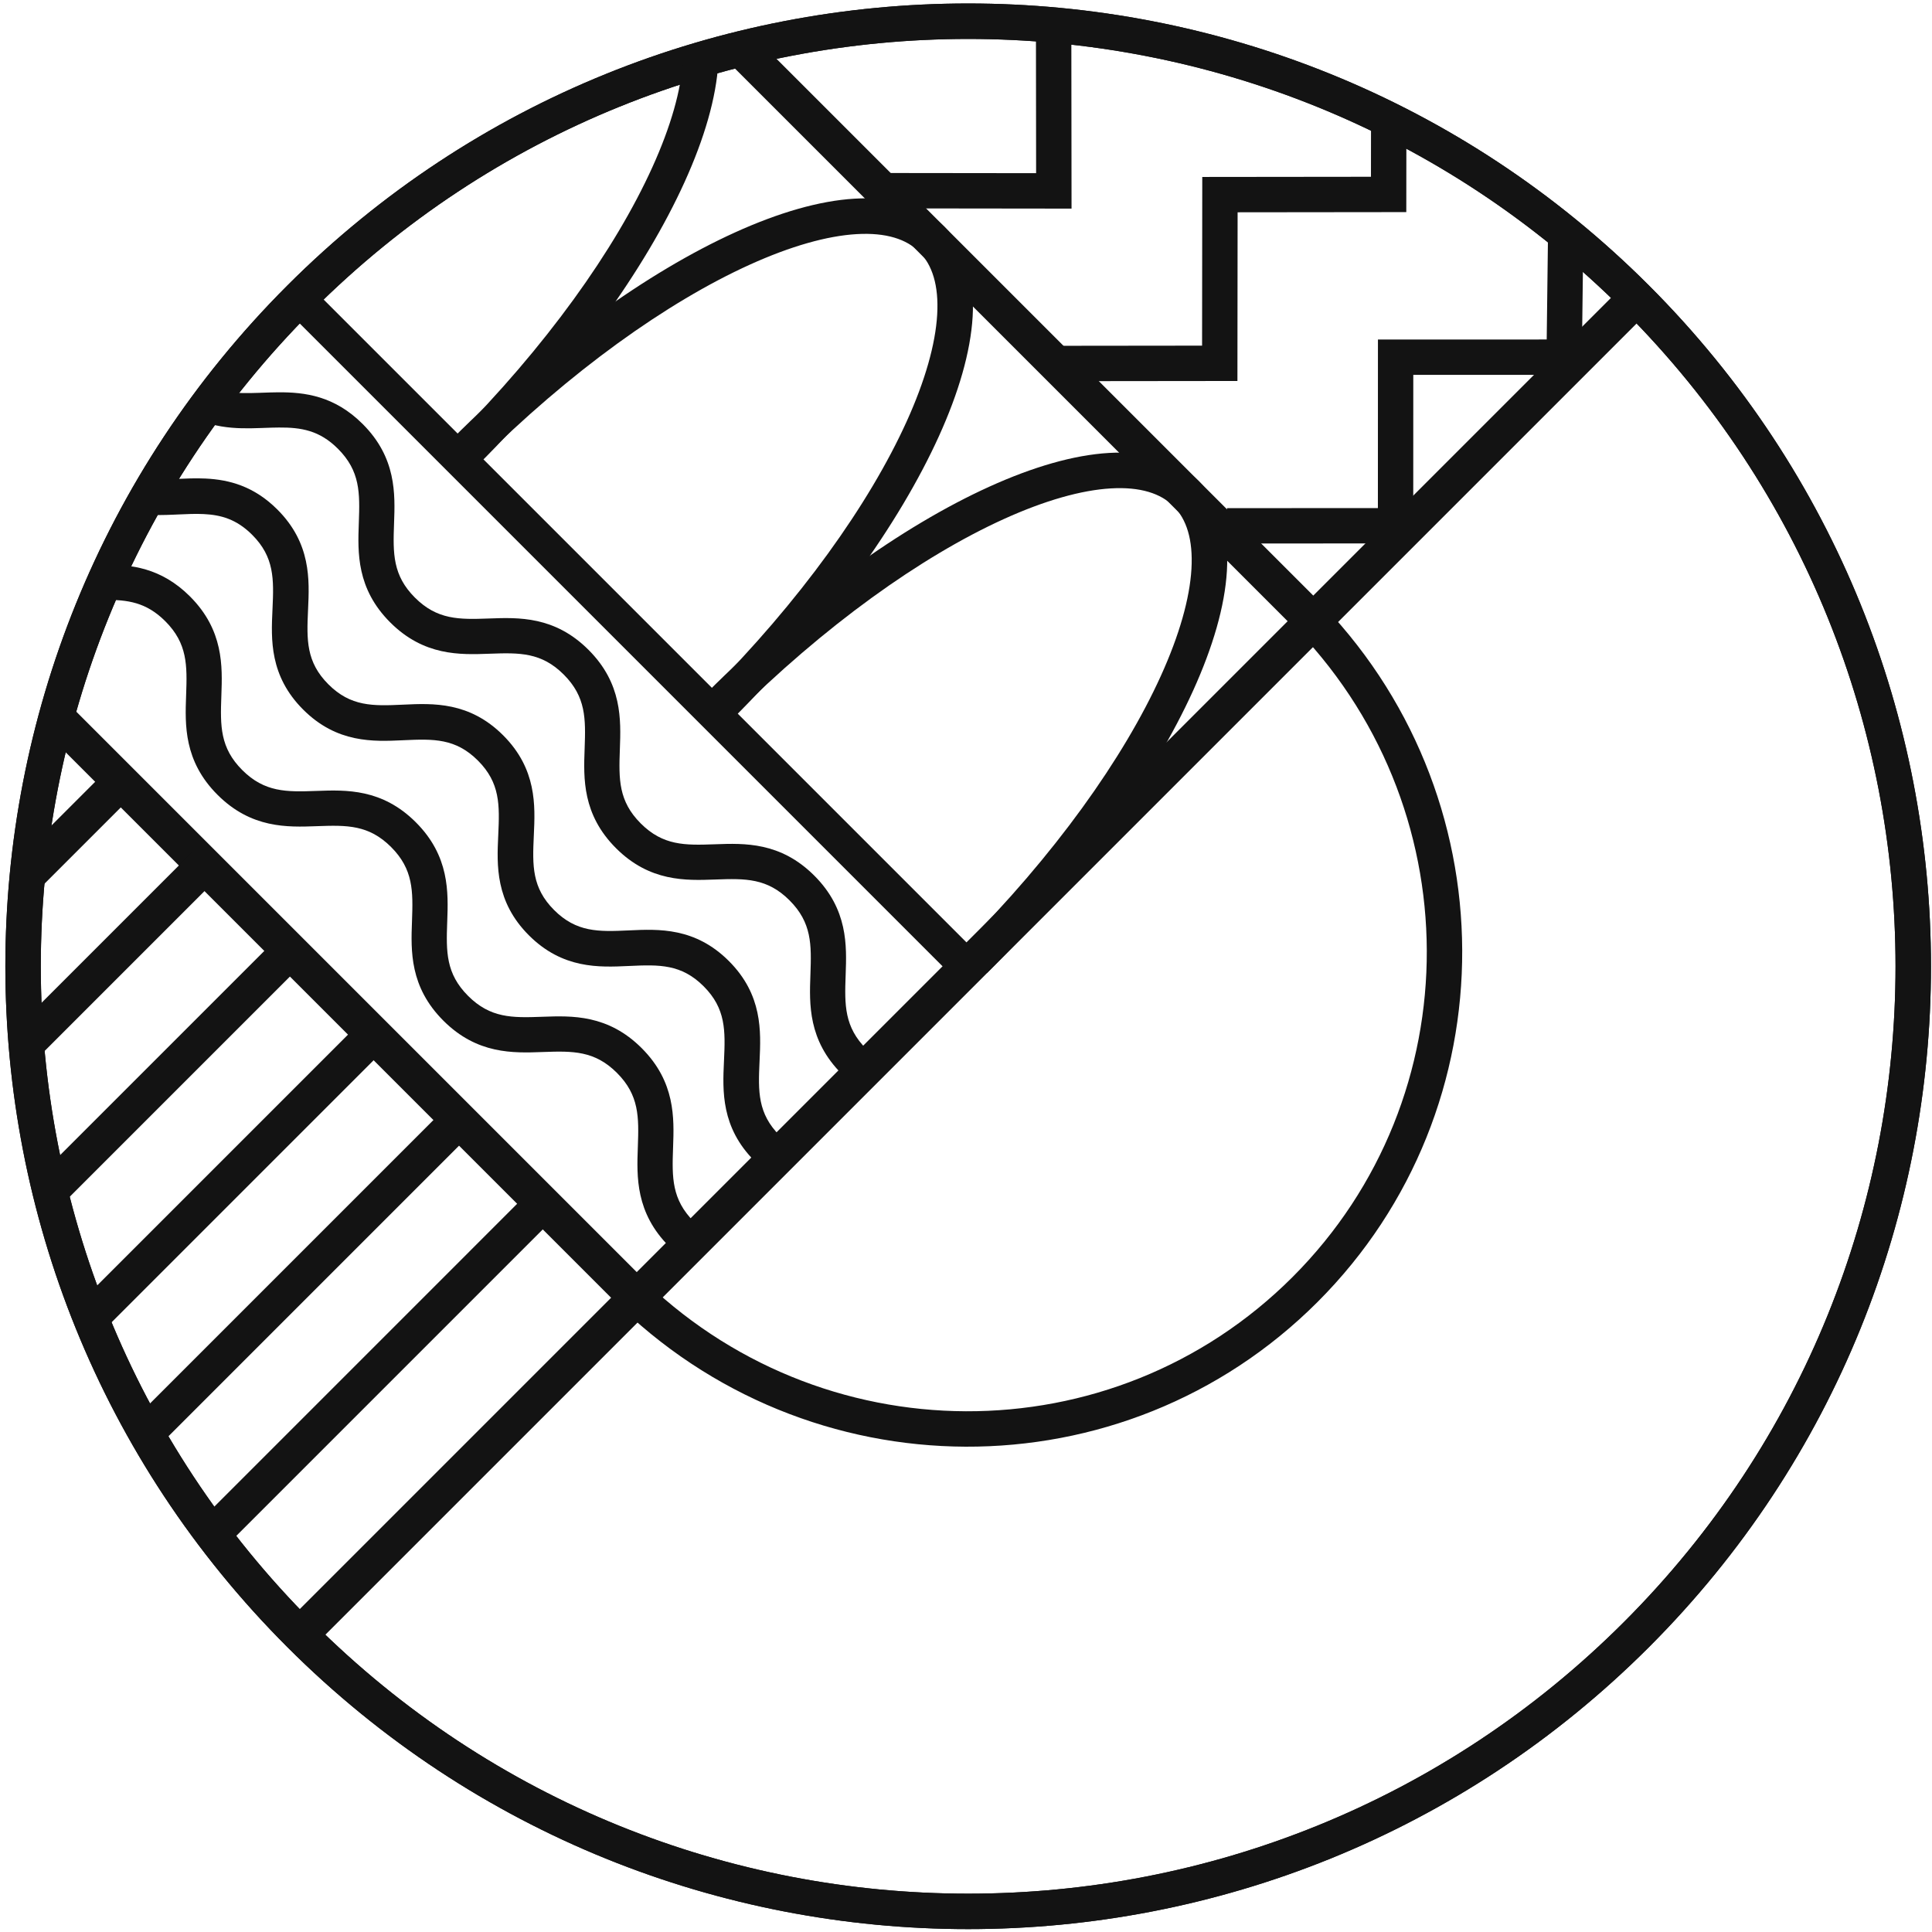 <svg width="303" height="303" viewBox="0 0 303 303" fill="none" xmlns="http://www.w3.org/2000/svg">
<path fill-rule="evenodd" clip-rule="evenodd" d="M202.714 200.28C230.926 172.068 230.785 126.101 202.293 97.61L206.23 93.673C236.839 124.282 237.064 173.765 206.632 204.197C176.2 234.629 126.716 234.404 96.108 203.795L100.044 199.859C128.536 228.35 174.503 228.491 202.714 200.28Z" fill="#131313"/>
<path fill-rule="evenodd" clip-rule="evenodd" d="M44.932 254.436L254.459 44.908L258.479 48.927L48.951 258.455L44.932 254.436Z" fill="#131313"/>
<path fill-rule="evenodd" clip-rule="evenodd" d="M118.076 5.521L206.228 93.673L202.209 97.692L114.057 9.541L118.076 5.521Z" fill="#131313"/>
<path fill-rule="evenodd" clip-rule="evenodd" d="M48.687 44.908L153.718 149.94L149.967 153.691L44.936 48.66L48.687 44.908Z" fill="#131313"/>
<path fill-rule="evenodd" clip-rule="evenodd" d="M10.367 110.016L103.073 202.722L99.054 206.741L6.348 114.035L10.367 110.016Z" fill="#131313"/>
<path fill-rule="evenodd" clip-rule="evenodd" d="M43.637 61.526C47.786 61.498 52.458 62.077 56.885 66.504C62.174 71.793 61.968 77.462 61.803 82.015C61.801 82.073 61.799 82.13 61.797 82.187C61.63 86.789 61.577 90.228 65.074 93.725C68.571 97.222 72.01 97.168 76.612 97.002C76.669 97 76.726 96.998 76.784 96.996C81.337 96.831 87.006 96.625 92.296 101.914C97.588 107.207 97.383 112.879 97.217 117.433L97.211 117.601C97.045 122.204 96.991 125.642 100.485 129.136C103.982 132.633 107.421 132.579 112.023 132.413L112.195 132.407C116.748 132.242 122.417 132.036 127.706 137.325C132.999 142.618 132.793 148.29 132.628 152.844L132.622 153.012C132.456 157.615 132.402 161.053 135.896 164.547L132.015 168.428C126.725 163.138 126.931 157.469 127.097 152.916L127.103 152.744C127.269 148.142 127.322 144.703 123.826 141.206C120.331 137.712 116.894 137.766 112.291 137.932L112.123 137.938C107.568 138.104 101.897 138.31 96.604 133.017C91.315 127.727 91.52 122.058 91.686 117.505L91.692 117.333C91.858 112.732 91.912 109.292 88.415 105.795C84.921 102.301 81.483 102.355 76.88 102.522L76.712 102.528C72.157 102.693 66.486 102.899 61.193 97.606C55.9 92.313 56.106 86.641 56.271 82.087C56.273 82.031 56.275 81.975 56.277 81.919C56.444 77.316 56.498 73.878 53.004 70.384C50.094 67.475 47.2 67.025 43.743 67.049C43.002 67.054 42.264 67.08 41.48 67.108C41.311 67.115 41.14 67.121 40.965 67.127C40.008 67.16 38.988 67.188 37.953 67.164C35.872 67.116 33.613 66.855 31.313 65.928L33.322 60.809C34.768 61.392 36.294 61.603 38.012 61.643C38.876 61.663 39.76 61.64 40.705 61.607C40.864 61.602 41.024 61.596 41.187 61.59C41.973 61.562 42.807 61.532 43.637 61.526Z" fill="#131313"/>
<path fill-rule="evenodd" clip-rule="evenodd" d="M32.248 75.051C35.947 75.231 39.836 76.246 43.507 79.917C48.795 85.206 48.53 90.933 48.317 95.532C48.315 95.591 48.312 95.648 48.309 95.706C48.095 100.355 48.006 103.829 51.502 107.325C54.998 110.821 58.472 110.733 63.121 110.518C63.179 110.516 63.237 110.513 63.295 110.51C67.895 110.297 73.622 110.032 78.91 115.32C84.202 120.612 83.937 126.342 83.724 130.943L83.716 131.113C83.502 135.763 83.412 139.235 86.906 142.728C90.402 146.225 93.876 146.136 98.525 145.921L98.698 145.913C103.298 145.7 109.025 145.435 114.314 150.724C119.605 156.015 119.34 161.745 119.127 166.346L119.119 166.516C118.905 171.166 118.815 174.638 122.309 178.132L118.35 182.09C113.062 176.802 113.327 171.074 113.54 166.475L113.548 166.301C113.762 161.652 113.851 158.178 110.355 154.682C106.862 151.189 103.39 151.278 98.74 151.493L98.57 151.5C93.969 151.713 88.239 151.979 82.947 146.687C77.659 141.399 77.924 135.671 78.137 131.072L78.145 130.898C78.359 126.249 78.448 122.775 74.952 119.279C71.459 115.785 67.986 115.875 63.336 116.089C63.28 116.092 63.223 116.095 63.167 116.097C58.565 116.31 52.836 116.575 47.544 111.284C42.252 105.992 42.517 100.262 42.73 95.661C42.733 95.604 42.736 95.548 42.738 95.491C42.953 90.841 43.042 87.369 39.549 83.876C37.088 81.415 34.64 80.753 31.936 80.622C30.658 80.56 29.371 80.619 27.929 80.685C27.748 80.693 27.565 80.701 27.379 80.71C25.77 80.781 23.98 80.842 22.158 80.653L22.774 75.106C24.145 75.248 25.568 75.209 27.173 75.138C27.351 75.13 27.531 75.122 27.714 75.113C29.125 75.048 30.689 74.976 32.248 75.051Z" fill="#131313"/>
<path fill-rule="evenodd" clip-rule="evenodd" d="M16.282 88.564C20.486 88.512 25.269 89.014 29.797 93.542C35.088 98.832 34.883 104.502 34.718 109.056C34.716 109.113 34.714 109.171 34.712 109.228C34.547 113.83 34.494 117.27 37.991 120.768C41.489 124.266 44.929 124.213 49.532 124.047C49.589 124.045 49.646 124.043 49.703 124.041C54.257 123.876 59.927 123.671 65.218 128.962C70.512 134.256 70.307 139.928 70.142 144.484L70.136 144.652C69.97 149.255 69.917 152.693 73.412 156.188C76.909 159.686 80.349 159.633 84.952 159.467L85.124 159.461C89.677 159.296 95.347 159.091 100.638 164.382C105.932 169.677 105.727 175.349 105.562 179.904L105.556 180.072C105.391 184.675 105.337 188.113 108.832 191.608L104.951 195.489C99.66 190.198 99.865 184.528 100.03 179.975L100.036 179.803C100.202 175.201 100.255 171.761 96.757 168.263C93.262 164.768 89.824 164.822 85.221 164.987L85.053 164.993C80.497 165.158 74.825 165.363 69.531 160.069C64.24 154.778 64.445 149.108 64.61 144.555L64.616 144.383C64.782 139.78 64.835 136.341 61.337 132.843C57.842 129.348 54.404 129.401 49.8 129.567C49.745 129.569 49.688 129.571 49.632 129.573C45.077 129.738 39.405 129.943 34.111 124.649C28.816 119.354 29.021 113.682 29.186 109.127C29.188 109.071 29.19 109.015 29.192 108.959C29.358 104.356 29.412 100.918 25.917 97.422C22.946 94.452 19.991 94.043 16.421 94.088L16.282 88.564Z" fill="#131313"/>
<path fill-rule="evenodd" clip-rule="evenodd" d="M2.6 134.935L17.069 120.466L21.088 124.485L6.619 138.954L2.6 134.935Z" fill="#131313"/>
<path fill-rule="evenodd" clip-rule="evenodd" d="M1.792 161.997L30.194 133.595L34.213 137.614L5.811 166.016L1.792 161.997Z" fill="#131313"/>
<path fill-rule="evenodd" clip-rule="evenodd" d="M5.814 184.772L43.593 146.993L47.612 151.012L9.833 188.791L5.814 184.772Z" fill="#131313"/>
<path fill-rule="evenodd" clip-rule="evenodd" d="M11.704 205.135L56.718 160.122L60.737 164.141L15.723 209.154L11.704 205.135Z" fill="#131313"/>
<path fill-rule="evenodd" clip-rule="evenodd" d="M20.817 222.818L70.118 173.517L74.136 177.536L24.836 226.837L20.817 222.818Z" fill="#131313"/>
<path fill-rule="evenodd" clip-rule="evenodd" d="M30.199 239.698L83.25 186.646L87.269 190.665L34.218 243.717L30.199 239.698Z" fill="#131313"/>
<path fill-rule="evenodd" clip-rule="evenodd" d="M242.574 53.243L242.787 36.035L248.33 36.1L248.05 58.785L221.649 58.793L221.641 85.228L192.434 85.236L192.436 79.692L216.098 79.685L216.106 53.251L242.574 53.243Z" fill="#131313"/>
<path fill-rule="evenodd" clip-rule="evenodd" d="M215.01 27.723L215.021 17.991L220.569 17.985L220.552 33.265L194.097 33.294L194.068 59.75L164.838 59.782L164.844 54.234L188.525 54.208L188.554 27.752L215.01 27.723Z" fill="#131313"/>
<path fill-rule="evenodd" clip-rule="evenodd" d="M162.496 27.16L162.468 3.47L168.018 3.477L168.053 32.717L138.813 32.682L138.806 27.132L162.496 27.16Z" fill="#131313"/>
<path fill-rule="evenodd" clip-rule="evenodd" d="M254.683 48.704C197.884 -8.094 105.796 -8.094 48.997 48.704C-7.802 105.503 -7.802 197.591 48.997 254.39C105.796 311.188 197.884 311.188 254.683 254.39C311.481 197.591 311.481 105.503 254.683 48.704ZM45.067 44.774C104.036 -14.195 199.644 -14.195 258.613 44.774C317.582 103.743 317.582 199.351 258.613 258.32C199.644 317.289 104.036 317.289 45.067 258.32C-13.902 199.351 -13.902 103.743 45.067 44.774Z" fill="#131313"/>
<path fill-rule="evenodd" clip-rule="evenodd" d="M254.683 48.704C197.884 -8.094 105.796 -8.094 48.997 48.704C-7.802 105.503 -7.802 197.591 48.997 254.39C105.796 311.188 197.884 311.188 254.683 254.39C311.481 197.591 311.481 105.503 254.683 48.704ZM45.067 44.774C104.036 -14.195 199.644 -14.195 258.613 44.774C317.582 103.743 317.582 199.351 258.613 258.32C199.644 317.289 104.036 317.289 45.067 258.32C-13.902 199.351 -13.902 103.743 45.067 44.774Z" fill="#131313"/>
<path fill-rule="evenodd" clip-rule="evenodd" d="M157.442 81.399C144.568 87.239 129.293 98.082 114.772 112.603L110.84 108.672C125.712 93.8 141.527 82.51 155.156 76.328C161.961 73.241 168.361 71.363 173.91 71.036C179.456 70.709 184.485 71.926 188.006 75.447C191.528 78.969 192.745 83.998 192.418 89.544C192.091 95.092 190.213 101.493 187.126 108.298C180.943 121.927 169.654 137.742 154.782 152.613L150.85 148.682C165.372 134.16 176.215 118.886 182.054 106.012C184.979 99.565 186.584 93.861 186.857 89.236C187.13 84.609 186.063 81.397 184.06 79.394C182.057 77.391 178.845 76.324 174.217 76.597C169.593 76.869 163.888 78.475 157.442 81.399Z" fill="#131313"/>
<path fill-rule="evenodd" clip-rule="evenodd" d="M117.565 41.52C104.691 47.36 89.416 58.203 74.895 72.725L70.963 68.793C85.835 53.921 101.65 42.631 115.279 36.449C122.084 33.362 128.484 31.484 134.033 31.157C139.579 30.83 144.608 32.047 148.129 35.569C151.651 39.09 152.868 44.119 152.541 49.665C152.214 55.213 150.336 61.614 147.249 68.419C141.067 82.048 129.777 97.863 114.905 112.735L110.973 108.803C125.495 94.281 136.338 79.007 142.178 66.133C145.102 59.687 146.708 53.982 146.98 49.357C147.253 44.73 146.186 41.518 144.183 39.515C142.18 37.512 138.968 36.445 134.34 36.718C129.716 36.99 124.011 38.596 117.565 41.52Z" fill="#131313"/>
<path d="M112.662 9.785C112.335 15.334 110.457 21.734 107.37 28.539C101.187 42.169 89.897 57.983 75.026 72.855L71.094 68.923C85.616 54.402 96.459 39.127 102.298 26.253C105.223 19.807 106.828 14.102 107.101 9.478L112.662 9.785Z" fill="#131313"/>
</svg>
